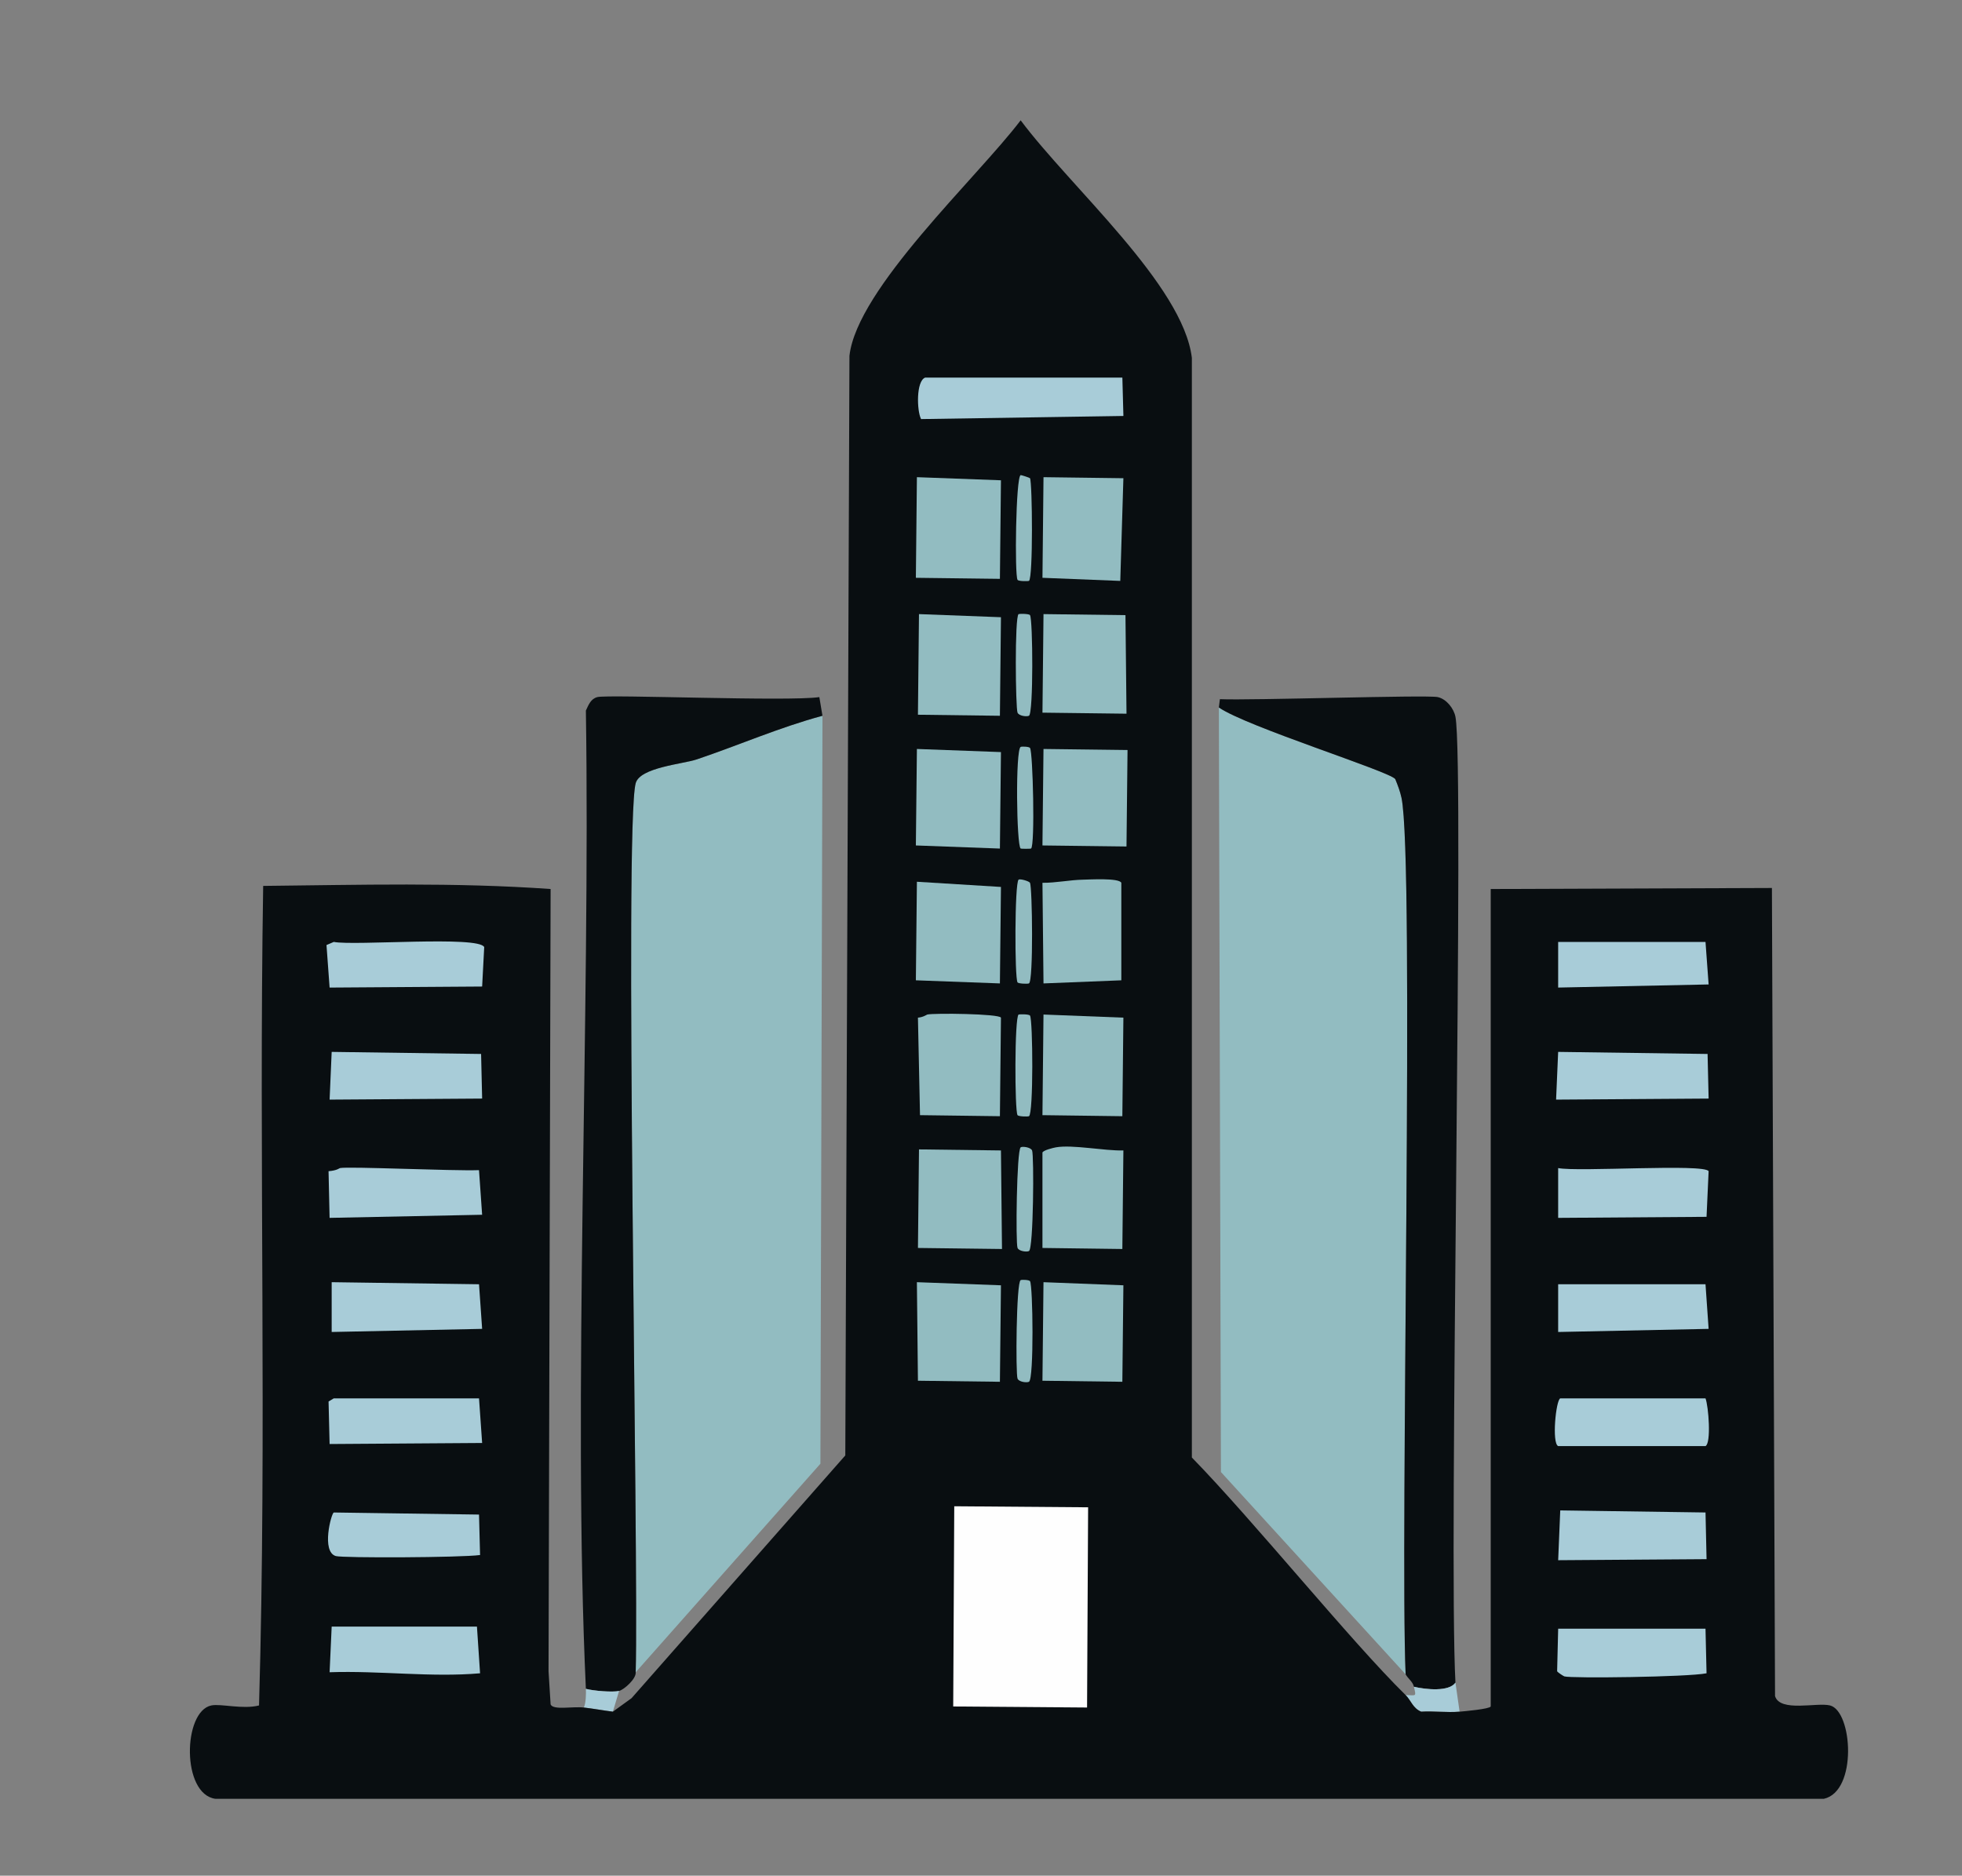 <?xml version="1.0" encoding="UTF-8"?>
<svg id="Layer_1" data-name="Layer 1" xmlns="http://www.w3.org/2000/svg" viewBox="0 0 1600 1530"><rect x="0" y="0" width="1600" height="1530" fill="#808080" stroke="none"/>
  <defs>
    <style>
      .cls-1 {
        fill: #090e11;
      }

      .cls-1, .cls-2, .cls-3, .cls-4 {
        stroke-width: 0px;
      }

      .cls-2 {
        fill: #a8ccd8;
      }

      .cls-3 {
        fill: #92bcc1;
      }

      .cls-4 {
        fill: #fefefe;
      }
    </style>
  </defs>
  <g>
    <path class="cls-3" d="M1146.28,1365.73q-75.31-82.5-150.62-165.01l-1.69-623.64c22.63,15.67,139.06,52.05,143.85,58.39,1.99,4.86,3.98,10.13,5.08,15.23,10.84,50.59-1.26,606.55,3.38,715.03Z"/>
    <path class="cls-1" d="M1186.9,1372.5c-5.24,7.61-24.01,5.69-33.85,3.38-.92-4.16-4.87-6.64-6.77-10.15-4.65-108.49,7.45-664.44-3.38-715.03-1.09-5.1-3.09-10.37-5.08-15.23-4.79-6.34-121.23-42.71-143.85-58.39l.85-6.77c24.72,1.16,169.03-3.66,177.7-1.69,7.12,1.61,13.07,9.31,14.39,16.08,7.5,38.67-5.76,683.54,0,787.8Z"/>
    <path class="cls-2" d="M1190.29,1396.19c-10.3.87-20.97-.63-31.31,0-6.87-2.82-8.24-9.16-12.69-13.54,8.87.15,8.63,1.62,6.77-6.77,9.83,2.3,28.61,4.22,33.85-3.38q1.69,11.85,3.38,23.69Z"/>
  </g>
  <g>
    <path class="cls-3" d="M518.41,1364.04c2.62-91.35-9.54-690.21,0-725.19,3.52-12.9,38.49-15.6,49.93-19.46,34.19-11.55,67.45-26.13,102.39-35.54l-1.69,610.1-150.62,170.08Z"/>
    <path class="cls-1" d="M670.72,583.85c-34.94,9.41-68.2,23.99-102.39,35.54-11.44,3.87-46.4,6.56-49.93,19.46-9.54,34.98,2.62,633.84,0,725.19.57,5.34-9.57,14.28-13.54,15.23-5.16,1.23-20.74-.01-27.08-1.69-10.89-233.94,3.8-554.94,0-797.96,2.08-4.43,3.87-9.53,9.31-11,8.74-2.36,155.75,3.77,181.08,0l2.54,15.23Z"/>
    <path class="cls-2" d="M504.87,1379.27l-5.08,16.92c-7.83-.98-15.89-2.49-23.69-3.38,1.74-3.49,1.87-11.4,1.69-15.23,6.34,1.68,21.92,2.93,27.08,1.69Z"/>
  </g>
  <g>
    <path class="cls-1" d="M1146.28,1382.66c4.45,4.38,5.82,10.72,12.69,13.54,10.34-.63,21.01.87,31.31,0,3.92-.33,24.3-2.14,25.39-4.23v-666.8q114.66-.42,229.32-.85l2.54,659.18c4.12,13.36,34.15,4.91,44.85,7.62,18.33,4.63,22.58,70.06-5.08,76.16H175.7c-27.82-3.74-26.61-71.34-3.38-76.16,7.73-1.6,25.7,3.39,38.92,0,6.46-221.77-.26-445.85,3.38-668.49,78.1-.81,156.37-3.02,234.4,2.54q-.85,319.01-1.69,638.03.85,13.54,1.69,27.08c2.18,4.92,17.78,1.47,27.08,2.54,7.81.9,15.86,2.4,23.69,3.38q7.62-5.5,15.23-11,87.16-99,174.32-198.01,1.69-448.48,3.38-896.96c6.14-54.89,103.91-145.04,139.62-192.09,40.69,54.56,132.43,134.31,139.62,193.78v896.96c50.72,51.99,129.29,149.52,174.32,193.78Z"/>
    <g>
      <path class="cls-4" d="M778.19,1228.65q54.58.42,109.16.85l-.85,163.31q-54.58-.42-109.16-.85l.85-163.31Z"/>
      <g>
        <g>
          <path class="cls-2" d="M1270.67,952.79c16.18,3.28,119.24-3.78,122.7,2.54q-.85,18.62-1.69,37.23l-121.01.85v-40.62Z"/>
          <path class="cls-2" d="M1272.37,1232.03l118.47,1.69q.42,19.04.85,38.08-60.5.42-121.01.85l1.69-40.62Z"/>
          <path class="cls-2" d="M1270.67,858.02q60.93.85,121.85,1.69.42,18.19.85,36.39-62.2.42-124.39.85l1.69-38.92Z"/>
          <path class="cls-2" d="M1272.37,1140.64h118.47c2.48,6.6,4.76,36.44,0,38.92h-120.16c-5.3-2.35-1.87-37.36,1.69-38.92Z"/>
          <path class="cls-2" d="M1270.67,1047.56h120.16l2.54,36.39q-61.35,1.27-122.7,2.54v-38.92Z"/>
          <path class="cls-2" d="M1270.67,1328.5h120.16q.42,18.19.85,36.39c-15.38,3.11-110.38,4.22-115.93,2.54-.8-.24-5.56-3.34-5.92-4.23l.85-34.69Z"/>
          <path class="cls-2" d="M1270.67,768.32h120.16l2.54,34.69q-61.35,1.27-122.7,2.54v-37.23Z"/>
        </g>
        <g>
          <path class="cls-2" d="M270.48,858.02q60.93.85,121.85,1.69.42,18.19.85,36.39-62.2.42-124.39.85.85-19.46,1.69-38.92Z"/>
          <path class="cls-2" d="M277.24,952.79c7.41-1.47,91.39,2.46,113.39,1.69q1.27,18.19,2.54,36.39-62.2,1.27-124.39,2.54-.42-19.04-.85-38.08c6.8-.51,8.83-2.44,9.31-2.54Z"/>
          <path class="cls-2" d="M270.48,1045.87q60.08.85,120.16,1.69,1.27,18.19,2.54,36.39-61.35,1.27-122.7,2.54v-40.62Z"/>
          <path class="cls-2" d="M272.17,1140.64h118.47q1.27,18.19,2.54,36.39l-124.39.85q-.42-17.35-.85-34.69l4.23-2.54Z"/>
          <path class="cls-2" d="M270.48,1326.81h118.47l2.54,38.08c-39.8,3.49-81.95-2.28-122.7-.85q.85-18.62,1.69-37.23Z"/>
          <path class="cls-2" d="M272.17,768.32c17.12,3.3,118.38-5.25,122.7,4.23q-.85,16.08-1.69,32.16-62.2.42-124.39.85l-2.54-34.69,5.92-2.54Z"/>
          <path class="cls-2" d="M272.17,1233.73q59.23.85,118.47,1.69.42,16.5.85,33c-15.66,2.14-111.98,2.5-117.62.85-12.02-3.52-3.75-34.64-1.69-35.54Z"/>
        </g>
        <g>
          <path class="cls-2" d="M754.5,307.99h160.78q.42,15.65.85,31.31-82.5,1.27-165.01,2.54c-3.47-6.75-4.14-31.08,3.38-33.85Z"/>
          <path class="cls-3" d="M749.42,937.56q33.42.42,66.85.85.42,40.19.85,80.39l-68.54-.85q.42-40.19.85-80.39Z"/>
          <path class="cls-3" d="M861.12,935.87c13.58-2.39,39.44,2.96,55,2.54q-.42,40.19-.85,80.39l-65.16-.85v-77.85c.83-1.91,8.84-3.85,11-4.23Z"/>
          <path class="cls-3" d="M832.35,935.87c1.27-.96,8.12-.16,9.31,2.54,1.65,3.76,1.16,80.29-2.54,82.08-1.83.89-8.11.2-9.31-2.54-1.65-3.76-.74-79.6,2.54-82.08Z"/>
          <g>
            <path class="cls-3" d="M747.73,1045.87q34.27,1.27,68.54,2.54-.42,39.35-.85,78.7l-66.85-.85q-.42-40.19-.85-80.39Z"/>
            <path class="cls-3" d="M850.96,1045.87q32.58,1.27,65.16,2.54-.42,39.35-.85,78.7l-65.16-.85q.42-40.19.85-80.39Z"/>
            <path class="cls-3" d="M832.35,1044.18c.99-.46,6.81-.28,7.62.85,2.38,3.35,3.3,80.07-.85,82.08-1.83.89-8.11.2-9.31-2.54-1.62-3.68-1.11-78.7,2.54-80.39Z"/>
          </g>
          <g>
            <path class="cls-3" d="M747.73,610.93q34.27,1.27,68.54,2.54-.42,39.35-.85,78.7-34.27-1.27-68.54-2.54.42-39.35.85-78.7Z"/>
            <path class="cls-3" d="M850.96,610.93l68.54.85q-.42,39.35-.85,78.7-34.27-.42-68.54-.85.42-39.35.85-78.7Z"/>
            <path class="cls-3" d="M832.35,609.24c.99-.46,6.82-.28,7.62.85,2.37,3.35,4.19,79.71.85,82.08-.35.24-8.11.24-8.46,0-3.42-2.38-4.38-80.9,0-82.93Z"/>
          </g>
          <g>
            <path class="cls-3" d="M747.73,719.24q34.27,2.12,68.54,4.23-.42,39.35-.85,78.7-34.27-1.27-68.54-2.54.42-40.19.85-80.39Z"/>
            <path class="cls-3" d="M883.12,717.55c5.09-.09,29.48-1.59,31.31,2.54v79.54q-31.73,1.27-63.46,2.54-.42-41.04-.85-82.08c10.77.13,22.42-2.36,33-2.54Z"/>
            <path class="cls-3" d="M830.65,717.55c1.2-.98,8.64,1.24,9.31,2.54,1.87,3.65,2.88,80.36-.85,82.08-1.05.49-8.52.27-9.31-.85-2.42-3.42-2.39-81.11.85-83.77Z"/>
          </g>
          <g>
            <path class="cls-3" d="M756.19,827.55c5.36-1.28,58.65-.67,60.08,2.54q-.42,40.19-.85,80.39-32.58-.42-65.16-.85-.85-39.77-1.69-79.54c4.21-.3,7.23-2.45,7.62-2.54Z"/>
            <path class="cls-3" d="M850.96,827.55q32.58,1.27,65.16,2.54-.42,40.19-.85,80.39-32.58-.42-65.16-.85.42-41.04.85-82.08Z"/>
            <path class="cls-3" d="M830.65,827.55c.4-.28,8.4-.44,9.31.85,2.37,3.35,2.88,80.36-.85,82.08-1.05.49-8.52.27-9.31-.85-2.37-3.35-2.5-79.7.85-82.08Z"/>
          </g>
          <g>
            <path class="cls-3" d="M747.73,389.23l68.54,2.54q-.42,40.19-.85,80.39-34.27-.42-68.54-.85.42-41.04.85-82.08Z"/>
            <path class="cls-3" d="M850.96,389.23q32.58.42,65.16.85-1.27,41.89-2.54,83.77-31.73-1.27-63.46-2.54.42-41.04.85-82.08Z"/>
            <path class="cls-3" d="M832.35,387.53c.38-.14,7.43,2.18,7.62,2.54,1.91,3.73,2.57,81.35-.85,83.77-.4.28-8.4.44-9.31-.85-2.47-3.49-1.46-83.94,2.54-85.47Z"/>
          </g>
          <g>
            <path class="cls-3" d="M749.42,500.92q33.42,1.27,66.85,2.54-.42,40.19-.85,80.39-33.42-.42-66.85-.85.42-41.04.85-82.08Z"/>
            <path class="cls-3" d="M850.96,500.92q33.42.42,66.85.85l.85,80.39q-34.27-.42-68.54-.85.42-40.19.85-80.39Z"/>
            <path class="cls-3" d="M830.65,500.92c.4-.28,8.4-.44,9.31.85,2.37,3.35,2.85,80.29-.85,82.08-1.83.89-8.11.2-9.31-2.54-1.62-3.68-2.43-78.06.85-80.39Z"/>
          </g>
        </g>
      </g>
    </g>
  </g>
</svg>